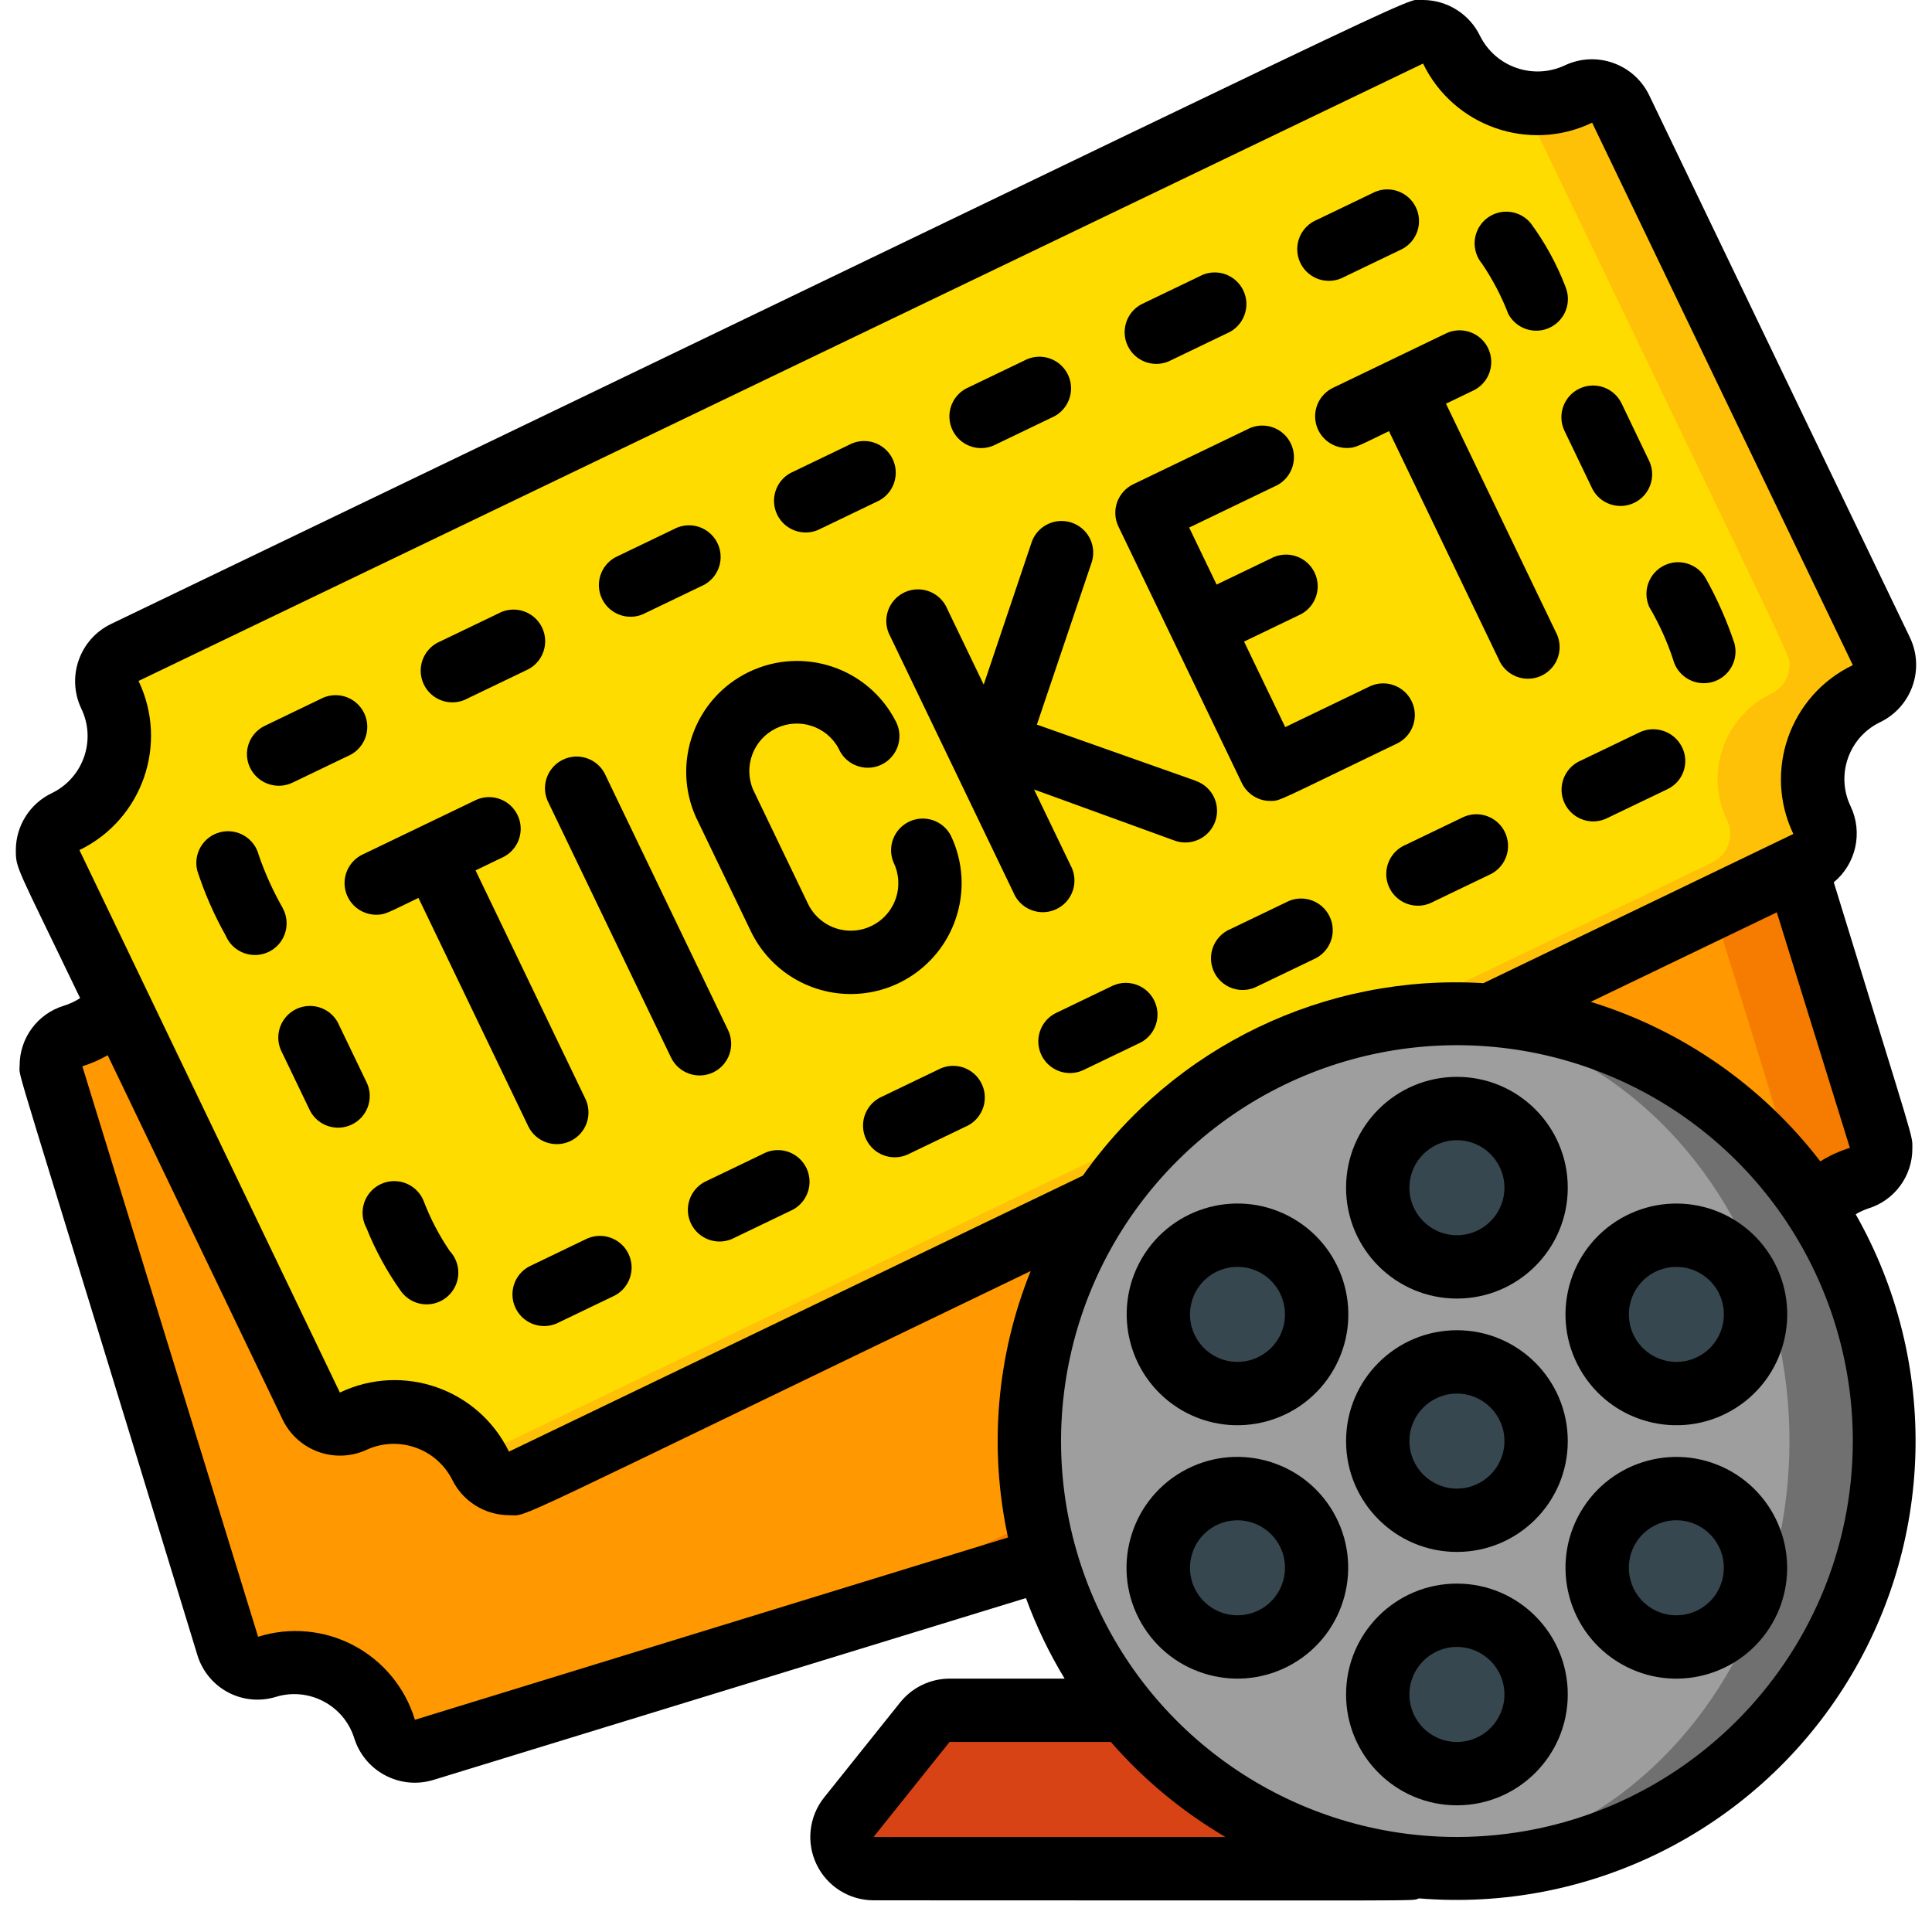 <svg height="512" viewBox="0 0 60 61" width="512" xmlns="http://www.w3.org/2000/svg"><g id="100---Movies" fill="none"><g id="Icons" transform="translate(1)"><path id="Shape" d="m43 58.91c0 .139 1.316.09-16.92.09-.382-.002-.73-.222-.896-.566s-.121-.754.116-1.054l2.4-3c.189-.239.476-.379.78-.38h5.53c2.239 2.75 5.466 4.513 8.99 4.91z" fill="#d84315"/><path id="Shape" d="m33.32 37.93c-2.241 3.312-2.9 7.446-1.8 11.29l-19.64 6.03c-.481.144-.995-.091-1.2-.55-.209-.783-.728-1.447-1.438-1.84s-1.548-.479-2.322-.24c-.249.077-.519.052-.75-.07-.231-.122-.403-.331-.48-.58-5.92-19.28-5.57-18.06-5.57-18.32-0-.431.279-.811.69-.94.569-.167 1.072-.506 1.44-.97.77 1.59 1.92 4 6.08 12.66.199.392.627.613 1.062.549.494-.225 1.026-.353 1.568-.379 1.154 0 2.207.661 2.71 1.7.115.241.32.426.572.514.252.088.528.072.768-.044 7.34-3.53 13.37-6.44 18.31-8.81z" fill="#f57c00"/><path id="Shape" d="m57.88 36.26c0.0.431-.279.811-.69.94-.544.157-1.026.479-1.38.92-2.284-3.505-6.069-5.748-10.24-6.07 3.33-1.62 9.42-4.54 9.64-4.65 2.89 9.4 2.67 8.62 2.67 8.86z" fill="#f57c00"/><path id="Shape" d="m33.32 37.93c-1.996 2.943-2.747 6.555-2.09 10.05-3.6 1.654.2.351-20.55 6.72-.209-.783-.728-1.447-1.438-1.84s-1.548-.479-2.322-.24c-.249.077-.519.052-.75-.07-.231-.122-.403-.331-.48-.58-5.92-19.28-5.57-18.06-5.57-18.32-0-.431.279-.811.69-.94.569-.167 1.072-.506 1.44-.97.77 1.59 1.92 4 6.08 12.66.199.392.627.613 1.062.549.494-.225 1.026-.353 1.568-.379 1.154 0 2.207.661 2.71 1.7.115.241.32.426.572.514.252.088.528.072.768-.044 7.34-3.53 13.37-6.44 18.31-8.81z" fill="#ff9801"/><path id="Shape" d="m54.88 36.26c.001.161-.041.32-.12.46-2.322-2.717-5.627-4.4-9.19-4.68 3.42-1.65 5.63-2.71 7.02-3.38l.01.01c0 .118 2.28 7.23 2.28 7.59z" fill="#ff9801"/><path id="Shape" d="m58 20.99c.003.388-.219.743-.57.91-.718.343-1.269.958-1.532 1.709-.263.751-.215 1.576.132 2.291.115.239.13.513.042.763s-.273.454-.512.567c-.35.17-1.56.77-10 4.82-4.842-.39-9.519 1.856-12.24 5.88-4.94 2.37-10.97 5.28-18.31 8.81-.24.117-.516.132-.768.044-.252-.088-.458-.273-.572-.514-.503-1.039-1.556-1.7-2.71-1.7-.542.026-1.074.154-1.568.379-.435.064-.863-.157-1.062-.549-7.27-15.14-5.36-11.17-8.23-17.13-.116-.238-.132-.513-.043-.763.088-.25.273-.454.513-.567 1.49-.719 2.116-2.509 1.4-4-.117-.24-.132-.516-.044-.768.088-.252.273-.458.514-.572 43.52-20.93 40.66-19.6 40.98-19.6.388-.003.743.219.91.57.719 1.49 2.509 2.116 4 1.4.24-.117.516-.132.768-.044.252.088.458.273.572.514 8.79 18.29 8.33 17.22 8.33 17.55z" fill="#ffdc00"/><path id="Shape" d="m8.489 44.623c.224.256.564.379.9.326-.281-.156-.584-.266-.9-.326z" fill="#fec108"/><path id="Shape" d="m49.67 3.44c-.115-.241-.32-.426-.572-.514-.252-.088-.528-.072-.768.044-.567.274-1.207.361-1.827.248.066.066.122.141.167.222 8.794 18.292 8.33 17.222 8.33 17.55.003.388-.219.743-.57.91-.718.343-1.269.958-1.532 1.709-.263.751-.215 1.575.132 2.291.115.239.13.513.042.763s-.273.454-.512.567c-4.68 2.272 2.469-1.2-39.031 18.779.052.084.099.171.141.261.115.241.32.426.572.514.252.088.528.072.768-.044 48.768-23.478 35.743-17.176 40.55-19.51.24-.113.424-.317.512-.567s.073-.524-.042-.763c-.347-.716-.395-1.54-.132-2.291.263-.751.814-1.366 1.532-1.709.351-.167.573-.522.57-.91 0-.328.464.742-8.33-17.55z" fill="#fec108"/><circle id="Oval" cx="44.5" cy="45.5" fill="#707070" r="13.5"/><ellipse id="Oval" cx="43" cy="45.5" fill="#9e9e9e" rx="12" ry="13.41"/><circle id="Oval" cx="44.5" cy="37.5" fill="#56595e" r="2.5"/><circle id="Oval" cx="44.5" cy="53.5" fill="#56595e" r="2.5"/><circle id="Oval" cx="44.5" cy="37.5" fill="#37474f" r="2.5"/><circle id="Oval" cx="44.5" cy="53.5" fill="#37474f" r="2.5"/><circle id="Oval" cx="44.5" cy="45.5" fill="#56595e" r="2.5"/><circle id="Oval" cx="44.5" cy="45.5" fill="#37474f" r="2.5"/><circle id="Oval" cx="37.572" cy="41.5" fill="#56595e" r="2.5"/><circle id="Oval" cx="51.428" cy="49.5" fill="#56595e" r="2.5"/><circle id="Oval" cx="37.572" cy="41.5" fill="#37474f" r="2.5"/><circle id="Oval" cx="51.428" cy="49.5" fill="#37474f" r="2.5"/><circle id="Oval" cx="51.428" cy="41.5" fill="#56595e" r="2.5"/><circle id="Oval" cx="37.572" cy="49.5" fill="#56595e" r="2.5"/><g fill="#37474f"><circle id="Oval" cx="51.428" cy="41.5" r="2.5"/><circle id="Oval" cx="37.572" cy="49.5" r="2.5"/></g></g><g id="Outline" fill="#000" transform="translate(0 -1)"><path id="Shape" d="m17.081 37.124c.344-0.0.663-.177.846-.468.183-.291.203-.656.054-.966l-3.466-7.209.9-.433c.471-.254.658-.833.426-1.314-.232-.482-.802-.696-1.293-.486l-3.605 1.734c-.419.203-.643.669-.539 1.123.104.454.508.776.974.777.288 0 .363-.065 1.334-.532l3.467 7.21c.167.346.518.565.902.564z"/><path id="Shape" d="m22.02 34.858c.239-.115.422-.32.51-.571.088-.25.072-.525-.043-.764l-3.9-8.111c-.254-.471-.833-.658-1.314-.426-.482.232-.696.802-.486 1.293l3.9 8.112c.24.496.836.705 1.333.467z"/><path id="Shape" d="m45.155 13.746.9-.434c.473-.252.663-.833.43-1.317-.233-.483-.806-.697-1.298-.483l-3.6 1.733c-.419.203-.643.669-.539 1.123.104.454.508.776.974.777.289 0 .372-.07 1.333-.532l3.467 7.209c.144.339.463.57.83.604.367.033.722-.138.925-.445s.22-.701.045-1.025z"/><path id="Shape" d="m29.663 30.045c.31-.876.257-1.839-.148-2.675-.254-.471-.833-.658-1.314-.426-.482.232-.696.802-.486 1.293.174.358.196.771.063 1.146-.201.572-.727.966-1.332 1-.605.034-1.171-.3-1.434-.846l-1.734-3.605c-.313-.737.008-1.59.73-1.938.722-.347 1.589-.067 1.97.638.144.339.463.57.83.604.367.033.722-.138.925-.445s.22-.701.045-1.025c-.868-1.686-2.921-2.373-4.63-1.551s-2.451 2.856-1.675 4.586l1.733 3.6c.613 1.276 1.934 2.057 3.347 1.979 1.413-.078 2.641-.999 3.11-2.334z"/><path id="Shape" d="m37.248 25.65-5.01-1.771 1.715-5.079c.128-.342.06-.727-.178-1.003s-.608-.402-.966-.326c-.357.076-.645.34-.75.69l-1.5 4.455-1.155-2.4c-.144-.339-.463-.57-.83-.604-.367-.033-.722.138-.925.445s-.22.701-.045 1.025l3.9 8.111c.144.339.463.57.83.604.367.033.722-.138.925-.445s.22-.701.045-1.025l-1.155-2.4 4.417 1.606c.338.13.719.068.998-.163.279-.231.411-.594.346-.95-.065-.356-.317-.649-.66-.766z"/><path id="Shape" d="m36.542 21.217 2.167 4.506c.167.346.516.566.9.566.321 0 .175.026 4.037-1.832.471-.254.658-.833.426-1.314-.232-.482-.802-.696-1.293-.486l-2.7 1.3-1.3-2.7 1.8-.866c.471-.254.658-.833.426-1.314-.232-.482-.802-.696-1.293-.486l-1.8.866-.866-1.8 2.7-1.3c.339-.144.57-.463.604-.83.033-.367-.138-.722-.445-.925s-.701-.22-1.025-.045l-3.6 1.733c-.239.115-.422.32-.51.571-.088.25-.072.525.043.764z"/><path id="Shape" d="m40.188 29.45-1.845.887c-.339.144-.57.463-.604.83-.033.367.138.722.445.925s.701.22 1.025.045l1.845-.887c.471-.254.658-.833.426-1.314-.232-.482-.802-.696-1.293-.486z"/><path id="Shape" d="m23.585 37.434-1.845.887c-.468.255-.654.832-.423 1.312.231.48.798.695 1.289.488l1.846-.888c.339-.144.57-.463.604-.83.033-.367-.138-.722-.445-.925s-.701-.22-1.025-.045z"/><path id="Shape" d="m29.119 34.773-1.845.887c-.471.254-.658.833-.426 1.314.232.482.802.696 1.293.486l1.845-.887c.339-.144.57-.463.604-.83.033-.367-.138-.722-.445-.925s-.701-.22-1.025-.045z"/><path id="Shape" d="m34.654 32.111-1.846.889c-.471.254-.658.833-.426 1.314.232.482.802.696 1.293.486l1.846-.887c.471-.254.658-.833.426-1.314-.232-.482-.802-.696-1.293-.486z"/><path id="Shape" d="m51.558 20.139c.317.532.575 1.098.769 1.687.091.346.36.616.705.71.345.094.714-.003.968-.255s.354-.62.263-.965c-.236-.708-.537-1.392-.9-2.043-.255-.468-.832-.654-1.312-.423-.48.231-.695.798-.488 1.289z"/><path id="Shape" d="m51.257 24.127-1.845.887c-.339.144-.57.463-.604.83-.033.367.138.722.445.925s.701.22 1.025.045l1.876-.9c.237-.115.419-.319.504-.569.085-.249.066-.523-.052-.758-.248-.497-.85-.703-1.35-.46z"/><path id="Shape" d="m48.926 10.049c-.275-.715-.645-1.39-1.1-2.007-.229-.274-.587-.405-.939-.344-.352.061-.645.306-.767.642-.123.336-.057.711.172.985.337.497.616 1.031.832 1.591.254.471.833.658 1.314.426.482-.232.696-.802.486-1.293z"/><path id="Shape" d="m45.723 26.788-1.846.888c-.339.144-.57.463-.604.83-.033.367.138.722.445.925s.701.22 1.025.045l1.846-.887c.471-.254.658-.833.426-1.314-.232-.482-.802-.696-1.293-.486z"/><path id="Shape" d="m49.365 13.271c-.497.239-.707.836-.468 1.334l.887 1.845c.254.471.833.658 1.314.426.482-.232.696-.802.486-1.293l-.884-1.844c-.115-.239-.32-.423-.571-.511-.25-.088-.525-.072-.764.043z"/><path id="Shape" d="m36.4 12.409 1.845-.887c.339-.144.57-.463.604-.83.033-.367-.138-.722-.445-.925s-.701-.22-1.025-.045l-1.845.887c-.471.254-.658.833-.426 1.314.232.482.802.696 1.293.486z"/><path id="Shape" d="m8.432 29.679c-.306-.535-.561-1.097-.762-1.679-.136-.536-.68-.86-1.216-.725s-.86.68-.725 1.216c.231.713.533 1.401.9 2.054.144.339.463.57.83.604.367.033.722-.138.925-.445s.22-.701.045-1.025z"/><path id="Shape" d="m19.8 20.393 1.845-.887c.339-.144.57-.463.604-.83.033-.367-.138-.722-.445-.925s-.701-.22-1.025-.045l-1.845.887c-.471.254-.658.833-.426 1.314.232.482.802.696 1.293.486z"/><path id="Shape" d="m11.094 35.214-.887-1.845c-.144-.339-.463-.57-.83-.604-.367-.033-.722.138-.925.445s-.22.701-.045 1.025l.887 1.845c.254.471.833.658 1.314.426.482-.232.696-.802.486-1.293z"/><path id="Shape" d="m30.864 15.07 1.845-.887c.339-.144.57-.463.604-.83.033-.367-.138-.722-.445-.925s-.701-.22-1.025-.045l-1.842.885c-.471.254-.658.833-.426 1.314.232.482.802.696 1.293.486z"/><path id="Shape" d="m14.26 23.054 1.845-.887c.339-.144.57-.463.604-.83.033-.367-.138-.722-.445-.925s-.701-.22-1.025-.045l-1.844.887c-.34.143-.574.462-.608.83-.034.368.138.724.446.927.308.203.704.219 1.028.043z"/><path id="Shape" d="m8.742 25.708 1.829-.879c.471-.254.658-.833.426-1.314-.232-.482-.802-.696-1.293-.486l-1.845.888c-.238.115-.421.32-.508.57s-.069.524.048.761c.245.496.845.702 1.343.46z"/><path id="Shape" d="m41.933 9.747 1.845-.887c.471-.254.658-.833.426-1.314-.232-.482-.802-.696-1.293-.486l-1.845.887c-.339.144-.57.463-.604.83-.033.367.138.722.445.925s.701.22 1.025.045z"/><path id="Shape" d="m25.329 17.732 1.845-.887c.339-.144.57-.463.604-.83.033-.367-.138-.722-.445-.925s-.701-.22-1.025-.045l-1.845.887c-.471.254-.658.833-.426 1.314.232.482.802.696 1.293.486z"/><path id="Shape" d="m18.05 40.1-1.845.888c-.471.254-.658.833-.426 1.314.232.482.802.696 1.293.486l1.845-.887c.471-.254.658-.833.426-1.314-.232-.482-.802-.696-1.293-.486z"/><path id="Shape" d="m12.868 38.9c-.144-.339-.463-.57-.83-.604-.367-.033-.722.138-.925.445s-.22.701-.045 1.025c.282.708.648 1.379 1.09 2 .217.303.585.46.954.407s.678-.307.802-.659c.124-.352.041-.743-.214-1.015-.339-.499-.618-1.036-.832-1.6z"/><path id="Shape" d="m58.856 23.805c1.001-.479 1.425-1.678.946-2.679l-8.231-17.118c-.48-.995-1.673-1.416-2.671-.941-.992.461-2.171.053-2.665-.923-.334-.699-1.04-1.144-1.815-1.144-.668 0 1.927-1.143-41.412 19.7-.996.48-1.416 1.675-.941 2.673.478.991.065 2.182-.923 2.665-.697.33-1.142 1.031-1.144 1.802 0 .595.013.478 2.03 4.675-.16.103-.334.184-.516.24-.832.255-1.398 1.025-1.394 1.895 0 .458-.409-1.111 5.614 18.612.154.504.503.925.968 1.172.466.246 1.01.297 1.514.141 1.039-.315 2.139.265 2.467 1.3.326 1.05 1.437 1.642 2.49 1.327l18.72-5.745c.323.885.732 1.737 1.221 2.543h-3.634c-.608.002-1.182.28-1.561.755l-2.4 3c-.477.6-.57 1.421-.237 2.112.333.691 1.031 1.131 1.798 1.133 18.245 0 16.93.033 17.221-.061 5.354.441 10.513-2.116 13.404-6.644s3.039-10.284.386-14.956c.124-.075.257-.136.395-.182.833-.256 1.4-1.028 1.394-1.9 0-.451.115.055-2.481-8.4.704-.582.924-1.568.534-2.394-.478-.989-.065-2.178.923-2.658zm-46.256 31.495c-.304-1.008-.998-1.852-1.928-2.345-.93-.493-2.019-.592-3.023-.277l-5.549-18.011c.278-.088.547-.205.8-.35l5.533 11.524c.488.984 1.676 1.395 2.668.922.995-.438 2.16-.03 2.665.933.334.699 1.039 1.144 1.814 1.144.648 0-.59.5 16.462-7.709-1.077 2.669-1.326 5.6-.715 8.412zm14.481 3.7 2.4-3h5.092c1.036 1.189 2.258 2.202 3.618 3zm18.419 0c-5.056 0-9.614-3.046-11.548-7.716s-.865-10.047 2.71-13.622c3.575-3.575 8.951-4.644 13.622-2.71s7.716 6.493 7.716 11.548c-.008 6.9-5.6 12.492-12.5 12.5zm11.474-21.331c-1.836-2.39-4.369-4.15-7.249-5.037l5.875-2.827 2.307 7.437c-.328.101-.642.244-.933.427zm-.852-10.338-9.786 4.711c-4.984-.304-9.769 1.995-12.646 6.076l-18.121 8.715c-.964-1.983-3.349-2.816-5.338-1.865l-8.223-17.128c1.986-.963 2.82-3.35 1.866-5.34l40.557-19.493c.962 1.986 3.348 2.821 5.338 1.867l8.231 17.126c-1.989.955-2.83 3.34-1.878 5.331z"/><path id="Shape" d="m45.5 42c1.933 0 3.5-1.567 3.5-3.5s-1.567-3.5-3.5-3.5-3.5 1.567-3.5 3.5 1.567 3.5 3.5 3.5zm0-5c.828 0 1.5.672 1.5 1.5s-.672 1.5-1.5 1.5-1.5-.672-1.5-1.5.672-1.5 1.5-1.5z"/><path id="Shape" d="m45.5 51c-1.933 0-3.5 1.567-3.5 3.5s1.567 3.5 3.5 3.5 3.5-1.567 3.5-3.5-1.567-3.5-3.5-3.5zm0 5c-.828 0-1.5-.672-1.5-1.5s.672-1.5 1.5-1.5 1.5.672 1.5 1.5-.672 1.5-1.5 1.5z"/><path id="Shape" d="m42 46.5c0 1.933 1.567 3.5 3.5 3.5s3.5-1.567 3.5-3.5-1.567-3.5-3.5-3.5-3.5 1.567-3.5 3.5zm5 0c0 .828-.672 1.5-1.5 1.5s-1.5-.672-1.5-1.5.672-1.5 1.5-1.5 1.5.672 1.5 1.5z"/><path id="Shape" d="m36.822 45.531c1.674.966 3.815.392 4.781-1.282s.392-3.815-1.282-4.781-3.815-.392-4.781 1.282c-.962 1.675-.389 3.812 1.282 4.781zm.45-3.781c.414-.718 1.331-.964 2.049-.55s.964 1.331.55 2.049c-.414.718-1.331.964-2.049.55-.345-.199-.596-.526-.699-.911-.103-.384-.049-.794.149-1.138z"/><path id="Shape" d="m54.178 47.469c-1.674-.966-3.815-.392-4.781 1.282s-.392 3.815 1.282 4.781 3.815.392 4.781-1.282c.963-1.675.389-3.813-1.282-4.781zm-.45 3.781c-.414.718-1.331.964-2.049.55s-.964-1.331-.55-2.049c.414-.718 1.331-.964 2.049-.55.345.199.596.526.699.911.103.384.049.794-.149 1.138z"/><path id="Shape" d="m50.678 39.469c-1.674.967-2.247 3.107-1.28 4.781.967 1.674 3.107 2.247 4.781 1.281s2.247-3.107 1.281-4.781c-.464-.804-1.229-1.391-2.126-1.631-.897-.24-1.852-.114-2.656.35zm3.05 2.281c.414.717.168 1.635-.549 2.049s-1.634.168-2.049-.549c-.414-.717-.169-1.634.548-2.049.345-.199.754-.253 1.139-.15.385.103.712.355.911.699z"/><path id="Shape" d="m41.6 48.75c-.966-1.674-3.107-2.248-4.781-1.282s-2.248 3.107-1.282 4.781 3.107 2.248 4.781 1.282c1.672-.968 2.245-3.106 1.282-4.781zm-2.278 3.05c-.525.303-1.182.26-1.663-.109-.481-.369-.693-.992-.536-1.578.157-.586.652-1.02 1.253-1.099.602-.079 1.191.212 1.495.737.414.717.168 1.635-.549 2.049z"/></g></g></svg>